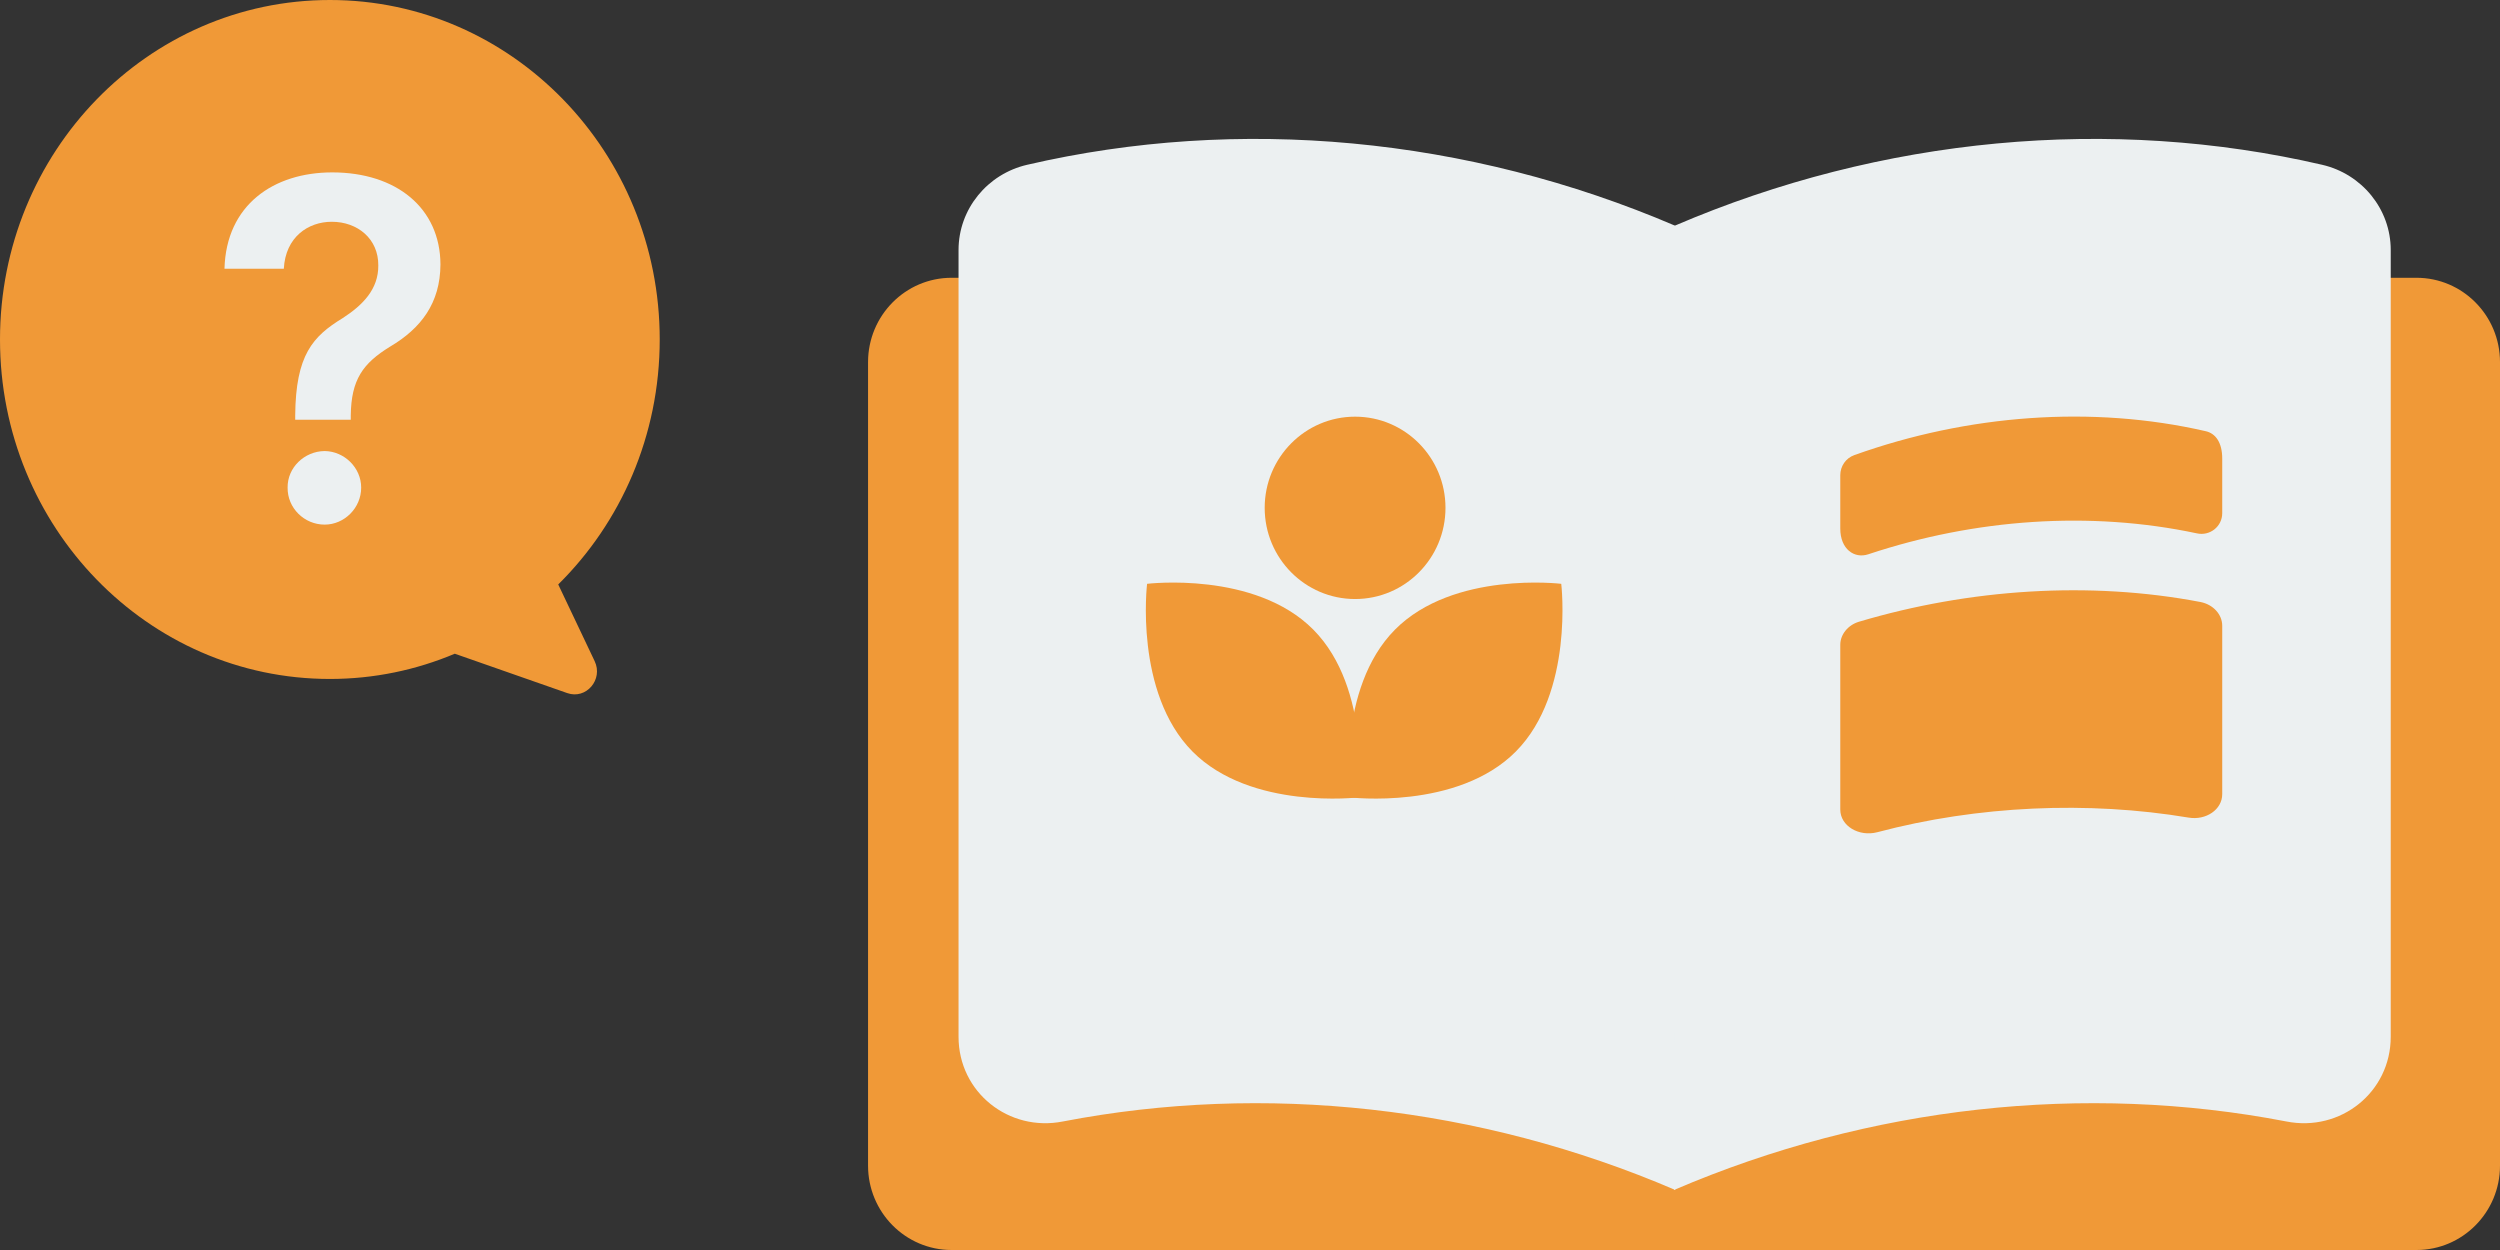<svg width="72" height="36" viewBox="0 0 72 36" fill="none" xmlns="http://www.w3.org/2000/svg">
<rect x="0" y="0" width="72" height="36" fill="#333333" stroke="none"/>
<g clip-path="url(#clip0_1224_5442)">
<path fill-rule="evenodd" clip-rule="evenodd" d="M19 9.777C19 4.378 14.746 0 9.501 0C4.254 0 0 4.378 0 9.777C0 15.176 4.253 19.554 9.499 19.554C10.773 19.554 11.988 19.295 13.098 18.827L16.337 19.961C16.882 20.152 17.378 19.572 17.126 19.041L16.077 16.832C17.878 15.053 19 12.55 19 9.777Z" fill="#F09937"/>
<path d="M8.502 11.965C8.516 10.222 9.008 9.688 9.869 9.162C10.45 8.786 10.901 8.328 10.895 7.645C10.901 6.879 10.3 6.387 9.555 6.387C8.878 6.387 8.222 6.824 8.174 7.74H6.465C6.513 5.901 7.88 4.965 9.568 4.965C11.414 4.965 12.679 5.99 12.685 7.617C12.679 8.731 12.125 9.456 11.236 9.982C10.443 10.468 10.115 10.94 10.102 11.965V12.088H8.502V11.965ZM8.283 14.043C8.276 13.469 8.762 12.997 9.35 12.99C9.917 12.997 10.402 13.469 10.402 14.043C10.402 14.631 9.917 15.109 9.35 15.109C8.762 15.109 8.276 14.631 8.283 14.043Z" fill="#ECF0F1"/>
</g>
<path d="M69.594 8H27.406C26.077 8 25 9.088 25 10.429V33.571C25 34.912 26.077 36 27.406 36H69.594C70.923 36 72 34.912 72 33.571V10.429C72 9.088 70.923 8 69.594 8Z" fill="#F09937"/>
<path d="M48.245 6.501C42.26 3.938 35.674 3.332 29.581 4.746C28.439 5.01 27.606 6.019 27.606 7.2V29.859C27.606 31.459 29.056 32.608 30.614 32.298C36.414 31.18 42.6 31.847 48.245 34.27" fill="#ECF0F1"/>
<path d="M48.23 6.501C54.199 3.938 60.786 3.332 66.879 4.746C68.02 5.01 68.853 6.019 68.853 7.2V29.859C68.853 31.459 67.403 32.608 65.845 32.298C60.045 31.18 53.86 31.847 48.214 34.27" fill="#ECF0F1"/>
<g clip-path="url(#clip1_1224_5442)">
<path d="M39.027 17.252C40.464 17.252 41.63 16.076 41.63 14.626C41.63 13.176 40.464 12 39.027 12C37.589 12 36.423 13.176 36.423 14.626C36.423 16.076 37.589 17.252 39.027 17.252Z" fill="#F09937"/>
<path d="M37.824 18.134C39.508 19.832 39.133 22.964 39.133 22.964C39.133 22.964 36.028 23.342 34.344 21.644C32.66 19.946 33.036 16.814 33.036 16.814C33.036 16.814 36.141 16.436 37.824 18.134Z" fill="#F09937"/>
<path d="M40.175 18.134C38.492 19.832 38.867 22.964 38.867 22.964C38.867 22.964 41.972 23.342 43.656 21.644C45.339 19.946 44.964 16.814 44.964 16.814C44.964 16.814 41.859 16.436 40.175 18.134Z" fill="#F09937"/>
</g>
<path d="M53 18.569V23.315C53 23.789 53.538 24.105 54.065 23.968C56.964 23.2 60.133 23.063 63.033 23.547C63.535 23.631 64 23.315 64 22.873V18.022C64 17.696 63.743 17.412 63.376 17.338C60.182 16.728 56.72 16.959 53.538 17.906C53.22 18.001 53 18.275 53 18.569Z" fill="#F09937"/>
<g clip-path="url(#clip2_1224_5442)">
<path d="M53 13.686V15.224C53 15.815 53.404 16.098 53.808 15.963C56.879 14.941 60.195 14.707 63.266 15.36C63.645 15.446 64 15.163 64 14.781V13.206C64 12.738 63.804 12.48 63.523 12.418C60.256 11.667 56.671 11.938 53.404 13.107C53.159 13.194 53 13.427 53 13.686Z" fill="#F09937"/>
</g>
<defs>
<clipPath id="clip0_1224_5442">
<rect width="19" height="20" fill="white" transform="matrix(-1 0 0 1 19 0)"/>
</clipPath>
<clipPath id="clip1_1224_5442">
<rect width="12" height="11" fill="white" transform="translate(33 12)"/>
</clipPath>
<clipPath id="clip2_1224_5442">
<rect width="11" height="4" fill="white" transform="translate(53 12)"/>
</clipPath>
</defs>
</svg>
